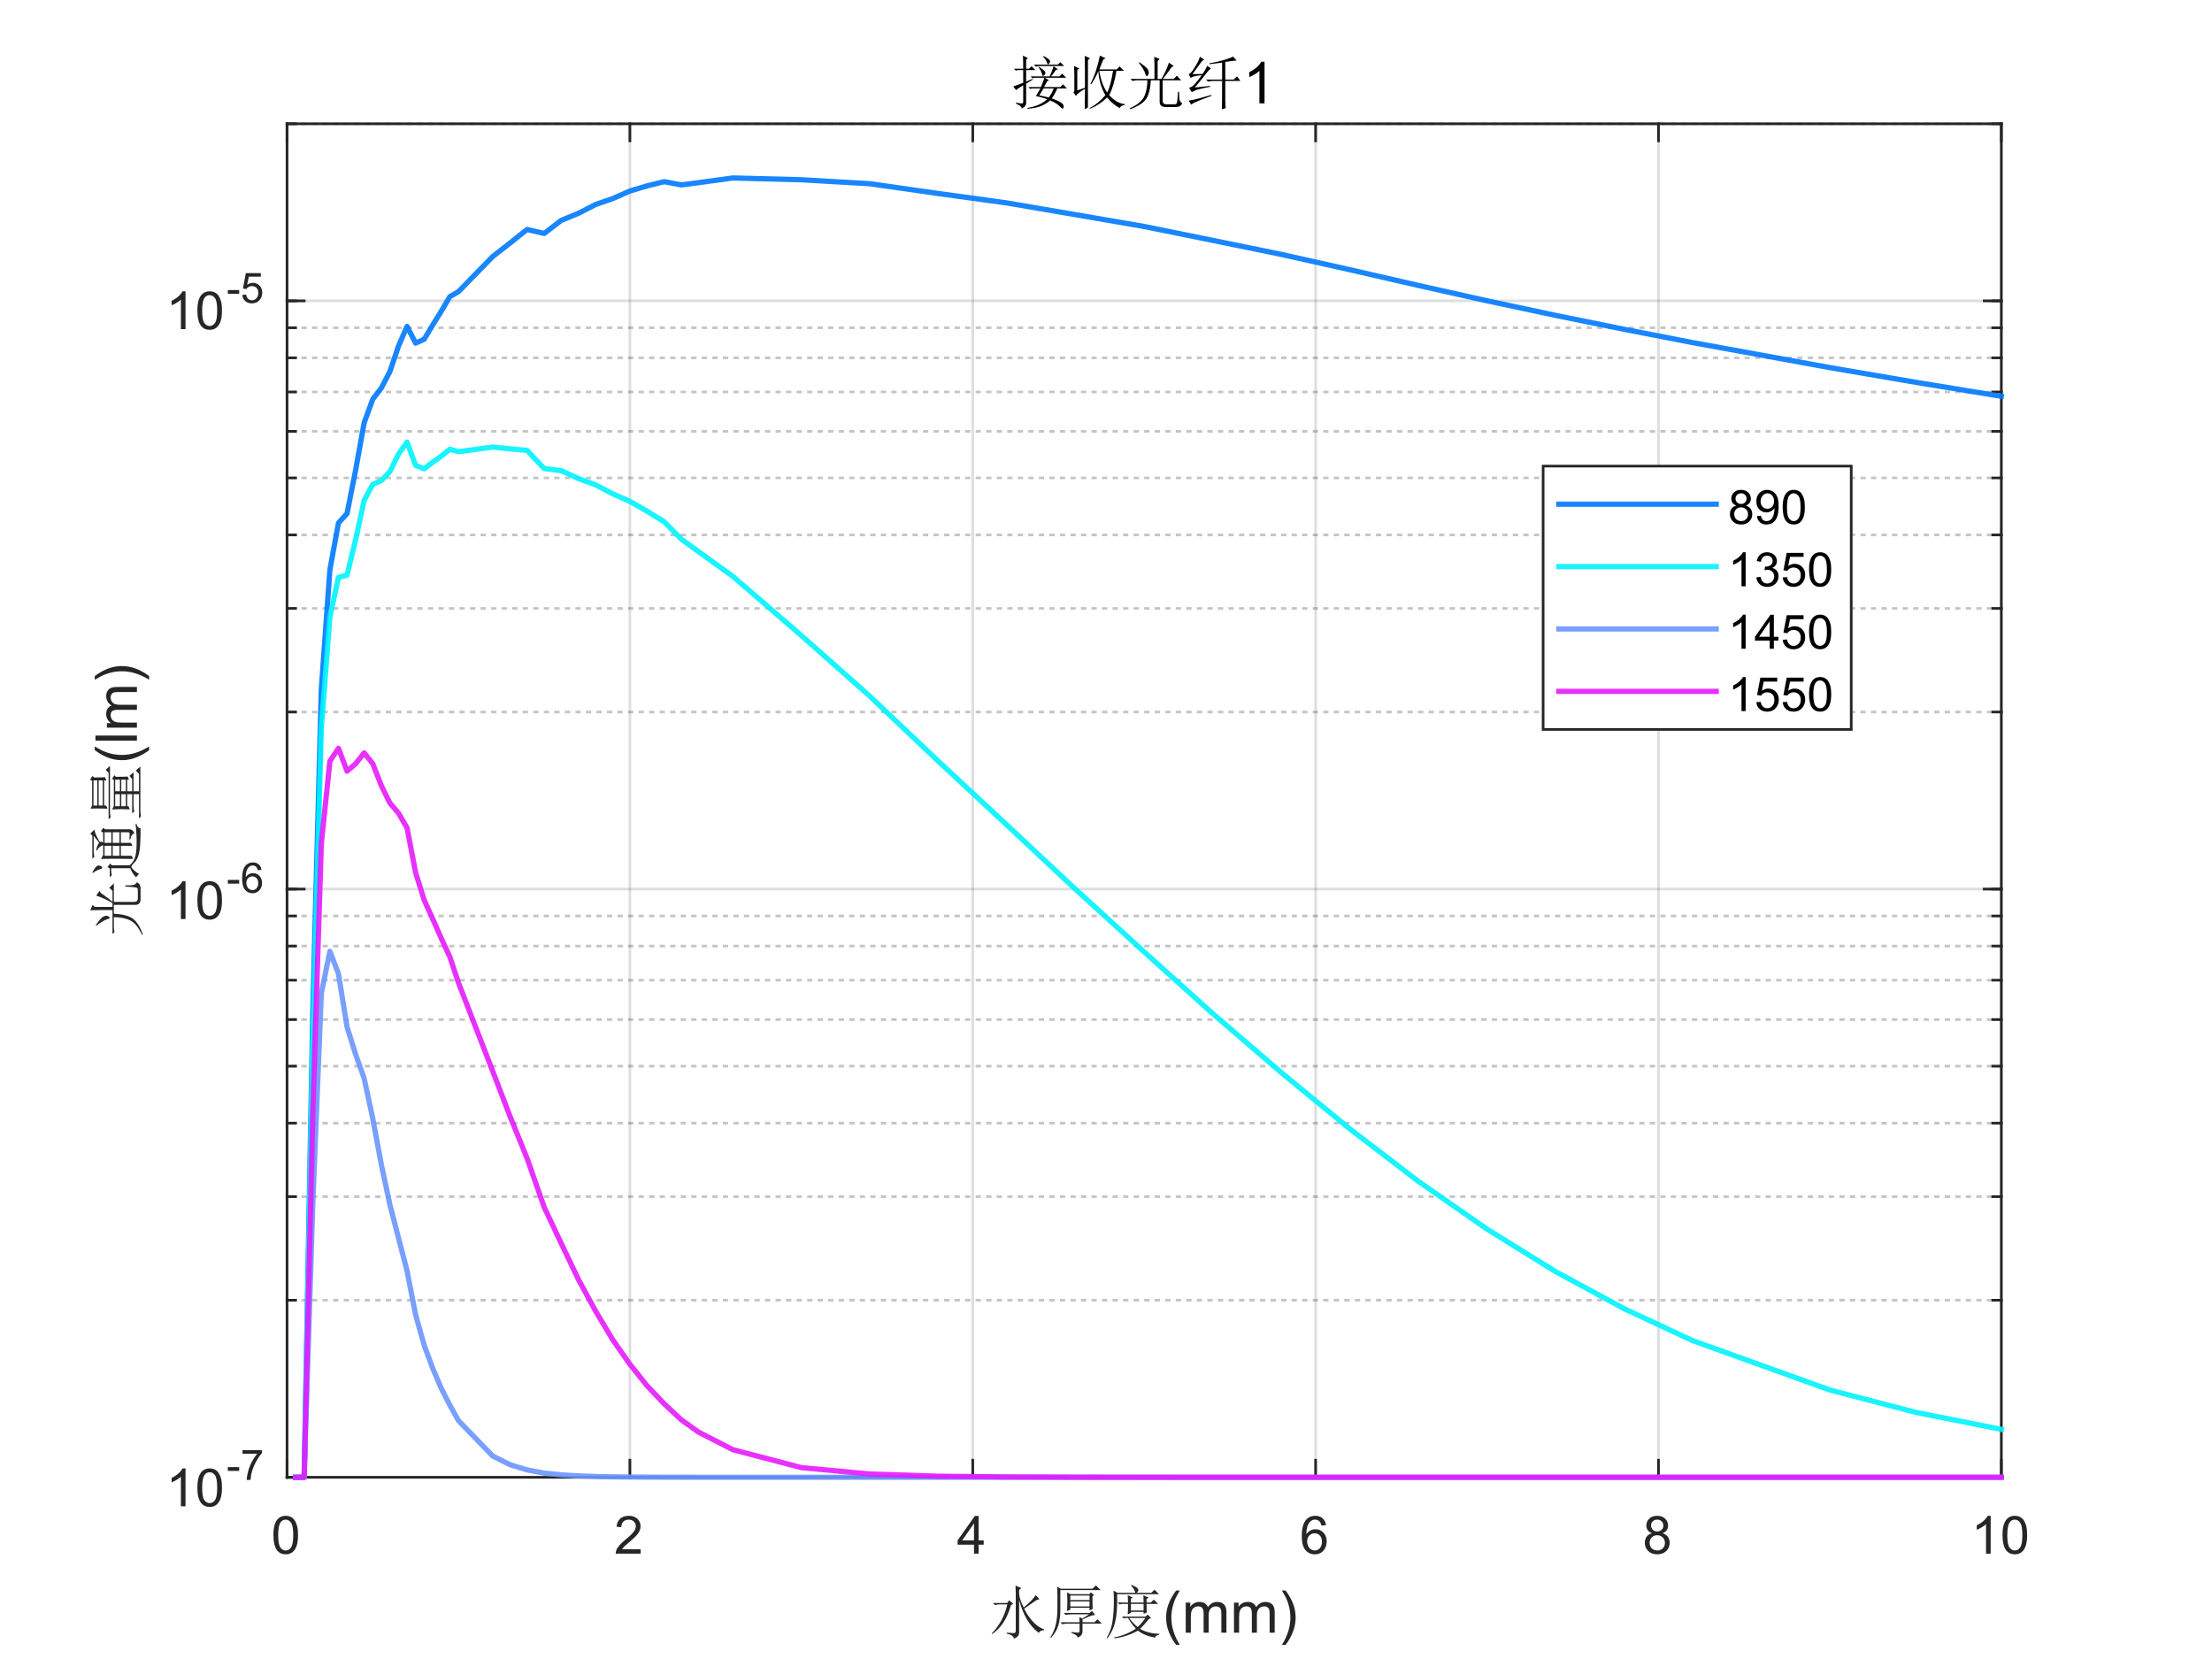 <?xml version="1.0"?>
<!DOCTYPE svg PUBLIC '-//W3C//DTD SVG 1.0//EN'
          'http://www.w3.org/TR/2001/REC-SVG-20010904/DTD/svg10.dtd'>
<svg xmlns:xlink="http://www.w3.org/1999/xlink" style="fill-opacity:1; color-rendering:auto; color-interpolation:auto; text-rendering:auto; stroke:black; stroke-linecap:square; stroke-miterlimit:10; shape-rendering:auto; stroke-opacity:1; fill:black; stroke-dasharray:none; font-weight:normal; stroke-width:1; font-family:'Dialog'; font-style:normal; stroke-linejoin:miter; font-size:12px; stroke-dashoffset:0; image-rendering:auto;" width="840" height="630" xmlns="http://www.w3.org/2000/svg"
><rect width="100%" height="100%" fill="#333333" stroke="none"/><!--Generated by the Batik Graphics2D SVG Generator--><defs id="genericDefs"
  /><g
  ><defs id="defs1"
    ><clipPath clipPathUnits="userSpaceOnUse" id="clipPath1"
      ><path d="M0 0 L840 0 L840 630 L0 630 L0 0 Z"
      /></clipPath
    ></defs
    ><g style="fill:white; stroke:white;"
    ><rect x="0" y="0" width="840" style="clip-path:url(#clipPath1); stroke:none;" height="630"
    /></g
    ><g style="fill:white; text-rendering:optimizeSpeed; color-rendering:optimizeSpeed; image-rendering:optimizeSpeed; shape-rendering:crispEdges; stroke:white; color-interpolation:sRGB;"
    ><rect x="0" width="840" height="630" y="0" style="stroke:none;"
      /><path style="stroke:none;" d="M109 561 L760 561 L760 47 L109 47 Z"
    /></g
    ><g style="stroke-linecap:butt; fill-opacity:0.149; fill:rgb(38,38,38); text-rendering:geometricPrecision; image-rendering:optimizeQuality; color-rendering:optimizeQuality; stroke-linejoin:round; stroke:rgb(38,38,38); color-interpolation:linearRGB; stroke-opacity:0.149;"
    ><line y2="47" style="fill:none;" x1="109" x2="109" y1="561"
      /><line y2="47" style="fill:none;" x1="239.2" x2="239.2" y1="561"
      /><line y2="47" style="fill:none;" x1="369.4" x2="369.4" y1="561"
      /><line y2="47" style="fill:none;" x1="499.6" x2="499.6" y1="561"
      /><line y2="47" style="fill:none;" x1="629.8" x2="629.8" y1="561"
      /><line y2="47" style="fill:none;" x1="760" x2="760" y1="561"
    /></g
    ><g style="stroke-linecap:butt; fill-opacity:0.251; fill:rgb(26,26,26); text-rendering:geometricPrecision; image-rendering:optimizeQuality; color-rendering:optimizeQuality; stroke-linejoin:bevel; stroke-dasharray:1,3; stroke:rgb(26,26,26); color-interpolation:linearRGB; stroke-opacity:0.251; stroke-miterlimit:1;"
    ><line y2="493.757" style="fill:none;" x1="760" x2="109" y1="493.757"
      /><line y2="454.421" style="fill:none;" x1="760" x2="109" y1="454.421"
      /><line y2="426.513" style="fill:none;" x1="760" x2="109" y1="426.513"
      /><line y2="404.865" style="fill:none;" x1="760" x2="109" y1="404.865"
      /><line y2="387.178" style="fill:none;" x1="760" x2="109" y1="387.178"
      /><line y2="372.224" style="fill:none;" x1="760" x2="109" y1="372.224"
      /><line y2="359.269" style="fill:none;" x1="760" x2="109" y1="359.269"
      /><line y2="347.843" style="fill:none;" x1="760" x2="109" y1="347.843"
      /><line y2="270.378" style="fill:none;" x1="760" x2="109" y1="270.378"
      /><line y2="231.043" style="fill:none;" x1="760" x2="109" y1="231.043"
      /><line y2="203.135" style="fill:none;" x1="760" x2="109" y1="203.135"
      /><line y2="181.487" style="fill:none;" x1="760" x2="109" y1="181.487"
      /><line y2="163.8" style="fill:none;" x1="760" x2="109" y1="163.8"
      /><line y2="148.845" style="fill:none;" x1="760" x2="109" y1="148.845"
      /><line y2="135.891" style="fill:none;" x1="760" x2="109" y1="135.891"
      /><line y2="124.465" style="fill:none;" x1="760" x2="109" y1="124.465"
      /><line y2="47" style="fill:none;" x1="760" x2="109" y1="47"
    /></g
    ><g style="stroke-linecap:butt; fill-opacity:0.149; fill:rgb(38,38,38); text-rendering:geometricPrecision; image-rendering:optimizeQuality; color-rendering:optimizeQuality; stroke-linejoin:round; stroke:rgb(38,38,38); color-interpolation:linearRGB; stroke-opacity:0.149;"
    ><line y2="561" style="fill:none;" x1="760" x2="109" y1="561"
      /><line y2="337.622" style="fill:none;" x1="760" x2="109" y1="337.622"
      /><line y2="114.244" style="fill:none;" x1="760" x2="109" y1="114.244"
      /><line x1="109" x2="760" y1="561" style="stroke-linecap:square; fill-opacity:1; fill:none; stroke-opacity:1;" y2="561"
      /><line x1="109" x2="760" y1="47" style="stroke-linecap:square; fill-opacity:1; fill:none; stroke-opacity:1;" y2="47"
      /><line x1="109" x2="109" y1="561" style="stroke-linecap:square; fill-opacity:1; fill:none; stroke-opacity:1;" y2="554.49"
      /><line x1="239.2" x2="239.2" y1="561" style="stroke-linecap:square; fill-opacity:1; fill:none; stroke-opacity:1;" y2="554.49"
      /><line x1="369.4" x2="369.4" y1="561" style="stroke-linecap:square; fill-opacity:1; fill:none; stroke-opacity:1;" y2="554.49"
      /><line x1="499.6" x2="499.6" y1="561" style="stroke-linecap:square; fill-opacity:1; fill:none; stroke-opacity:1;" y2="554.49"
      /><line x1="629.8" x2="629.8" y1="561" style="stroke-linecap:square; fill-opacity:1; fill:none; stroke-opacity:1;" y2="554.49"
      /><line x1="760" x2="760" y1="561" style="stroke-linecap:square; fill-opacity:1; fill:none; stroke-opacity:1;" y2="554.49"
      /><line x1="109" x2="109" y1="47" style="stroke-linecap:square; fill-opacity:1; fill:none; stroke-opacity:1;" y2="53.51"
      /><line x1="239.2" x2="239.2" y1="47" style="stroke-linecap:square; fill-opacity:1; fill:none; stroke-opacity:1;" y2="53.51"
      /><line x1="369.4" x2="369.4" y1="47" style="stroke-linecap:square; fill-opacity:1; fill:none; stroke-opacity:1;" y2="53.51"
      /><line x1="499.6" x2="499.6" y1="47" style="stroke-linecap:square; fill-opacity:1; fill:none; stroke-opacity:1;" y2="53.51"
      /><line x1="629.8" x2="629.8" y1="47" style="stroke-linecap:square; fill-opacity:1; fill:none; stroke-opacity:1;" y2="53.51"
      /><line x1="760" x2="760" y1="47" style="stroke-linecap:square; fill-opacity:1; fill:none; stroke-opacity:1;" y2="53.51"
    /></g
    ><g transform="translate(109,569)" style="font-size:20px; fill:rgb(38,38,38); text-rendering:geometricPrecision; color-rendering:optimizeQuality; image-rendering:optimizeQuality; stroke:rgb(38,38,38); color-interpolation:linearRGB;"
    ><path style="stroke:none;" d="M-5.172 13.938 Q-5.172 11.406 -4.648 9.852 Q-4.125 8.297 -3.094 7.461 Q-2.062 6.625 -0.5 6.625 Q0.656 6.625 1.523 7.086 Q2.391 7.547 2.953 8.422 Q3.516 9.297 3.844 10.555 Q4.172 11.812 4.172 13.938 Q4.172 16.453 3.648 18 Q3.125 19.547 2.102 20.398 Q1.078 21.25 -0.5 21.25 Q-2.578 21.25 -3.75 19.766 Q-5.172 17.969 -5.172 13.938 ZM-3.359 13.938 Q-3.359 17.469 -2.539 18.633 Q-1.719 19.797 -0.5 19.797 Q0.703 19.797 1.531 18.625 Q2.359 17.453 2.359 13.938 Q2.359 10.406 1.531 9.242 Q0.703 8.078 -0.516 8.078 Q-1.734 8.078 -2.453 9.109 Q-3.359 10.406 -3.359 13.938 Z"
    /></g
    ><g transform="translate(239.2,569)" style="font-size:20px; fill:rgb(38,38,38); text-rendering:geometricPrecision; color-rendering:optimizeQuality; image-rendering:optimizeQuality; stroke:rgb(38,38,38); color-interpolation:linearRGB;"
    ><path style="stroke:none;" d="M4.062 19.312 L4.062 21 L-5.391 21 Q-5.406 20.359 -5.188 19.781 Q-4.828 18.812 -4.031 17.875 Q-3.234 16.938 -1.734 15.703 Q0.609 13.797 1.43 12.68 Q2.25 11.562 2.25 10.562 Q2.25 9.516 1.5 8.797 Q0.75 8.078 -0.453 8.078 Q-1.719 8.078 -2.484 8.844 Q-3.25 9.609 -3.25 10.953 L-5.062 10.766 Q-4.875 8.75 -3.664 7.688 Q-2.453 6.625 -0.406 6.625 Q1.641 6.625 2.844 7.766 Q4.047 8.906 4.047 10.594 Q4.047 11.453 3.695 12.289 Q3.344 13.125 2.531 14.039 Q1.719 14.953 -0.172 16.562 Q-1.766 17.891 -2.211 18.359 Q-2.656 18.828 -2.953 19.312 L4.062 19.312 Z"
    /></g
    ><g transform="translate(369.4,569)" style="font-size:20px; fill:rgb(38,38,38); text-rendering:geometricPrecision; color-rendering:optimizeQuality; image-rendering:optimizeQuality; stroke:rgb(38,38,38); color-interpolation:linearRGB;"
    ><path style="stroke:none;" d="M0.469 21 L0.469 17.578 L-5.75 17.578 L-5.75 15.953 L0.781 6.688 L2.219 6.688 L2.219 15.953 L4.156 15.953 L4.156 17.578 L2.219 17.578 L2.219 21 L0.469 21 ZM0.469 15.953 L0.469 9.5 L-4.016 15.953 L0.469 15.953 Z"
    /></g
    ><g transform="translate(499.6,569)" style="font-size:20px; fill:rgb(38,38,38); text-rendering:geometricPrecision; color-rendering:optimizeQuality; image-rendering:optimizeQuality; stroke:rgb(38,38,38); color-interpolation:linearRGB;"
    ><path style="stroke:none;" d="M3.953 10.188 L2.203 10.328 Q1.969 9.297 1.547 8.828 Q0.828 8.062 -0.219 8.062 Q-1.062 8.062 -1.688 8.531 Q-2.516 9.141 -3 10.305 Q-3.484 11.469 -3.5 13.609 Q-2.859 12.656 -1.945 12.188 Q-1.031 11.719 -0.016 11.719 Q1.734 11.719 2.969 13.008 Q4.203 14.297 4.203 16.344 Q4.203 17.703 3.625 18.859 Q3.047 20.016 2.031 20.633 Q1.016 21.25 -0.281 21.25 Q-2.469 21.25 -3.859 19.633 Q-5.25 18.016 -5.25 14.297 Q-5.25 10.156 -3.719 8.266 Q-2.375 6.625 -0.109 6.625 Q1.578 6.625 2.656 7.57 Q3.734 8.516 3.953 10.188 ZM-3.219 16.359 Q-3.219 17.266 -2.836 18.094 Q-2.453 18.922 -1.758 19.359 Q-1.062 19.797 -0.312 19.797 Q0.812 19.797 1.609 18.898 Q2.406 18 2.406 16.453 Q2.406 14.969 1.617 14.117 Q0.828 13.266 -0.375 13.266 Q-1.562 13.266 -2.391 14.117 Q-3.219 14.969 -3.219 16.359 Z"
    /></g
    ><g transform="translate(629.8,569)" style="font-size:20px; fill:rgb(38,38,38); text-rendering:geometricPrecision; color-rendering:optimizeQuality; image-rendering:optimizeQuality; stroke:rgb(38,38,38); color-interpolation:linearRGB;"
    ><path style="stroke:none;" d="M-2.469 13.234 Q-3.562 12.828 -4.086 12.086 Q-4.609 11.344 -4.609 10.312 Q-4.609 8.75 -3.484 7.688 Q-2.359 6.625 -0.5 6.625 Q1.375 6.625 2.516 7.711 Q3.656 8.797 3.656 10.359 Q3.656 11.359 3.133 12.094 Q2.609 12.828 1.547 13.234 Q2.875 13.672 3.562 14.625 Q4.25 15.578 4.25 16.906 Q4.25 18.75 2.945 20 Q1.641 21.25 -0.469 21.25 Q-2.594 21.25 -3.891 19.992 Q-5.188 18.734 -5.188 16.859 Q-5.188 15.469 -4.477 14.523 Q-3.766 13.578 -2.469 13.234 ZM-2.812 10.25 Q-2.812 11.266 -2.156 11.914 Q-1.5 12.562 -0.469 12.562 Q0.547 12.562 1.203 11.922 Q1.859 11.281 1.859 10.359 Q1.859 9.391 1.188 8.727 Q0.516 8.062 -0.484 8.062 Q-1.484 8.062 -2.148 8.711 Q-2.812 9.359 -2.812 10.25 ZM-3.375 16.875 Q-3.375 17.625 -3.023 18.328 Q-2.672 19.031 -1.969 19.414 Q-1.266 19.797 -0.453 19.797 Q0.812 19.797 1.633 18.984 Q2.453 18.172 2.453 16.922 Q2.453 15.656 1.609 14.828 Q0.766 14 -0.516 14 Q-1.75 14 -2.562 14.82 Q-3.375 15.641 -3.375 16.875 Z"
    /></g
    ><g transform="translate(760,569)" style="font-size:20px; fill:rgb(38,38,38); text-rendering:geometricPrecision; color-rendering:optimizeQuality; image-rendering:optimizeQuality; stroke:rgb(38,38,38); color-interpolation:linearRGB;"
    ><path style="stroke:none;" d="M-4.047 21 L-5.812 21 L-5.812 9.797 Q-6.438 10.406 -7.469 11.008 Q-8.5 11.609 -9.328 11.922 L-9.328 10.219 Q-7.844 9.531 -6.742 8.539 Q-5.641 7.547 -5.188 6.625 L-4.047 6.625 L-4.047 21 ZM0.451 13.938 Q0.451 11.406 0.975 9.852 Q1.498 8.297 2.529 7.461 Q3.561 6.625 5.123 6.625 Q6.279 6.625 7.146 7.086 Q8.014 7.547 8.576 8.422 Q9.139 9.297 9.467 10.555 Q9.795 11.812 9.795 13.938 Q9.795 16.453 9.271 18 Q8.748 19.547 7.725 20.398 Q6.701 21.25 5.123 21.25 Q3.045 21.25 1.873 19.766 Q0.451 17.969 0.451 13.938 ZM2.264 13.938 Q2.264 17.469 3.084 18.633 Q3.904 19.797 5.123 19.797 Q6.326 19.797 7.154 18.625 Q7.982 17.453 7.982 13.938 Q7.982 10.406 7.154 9.242 Q6.326 8.078 5.107 8.078 Q3.889 8.078 3.17 9.109 Q2.264 10.406 2.264 13.938 Z"
    /></g
    ><g transform="translate(434.5,597)" style="font-size:22px; fill:rgb(38,38,38); text-rendering:geometricPrecision; color-rendering:optimizeQuality; image-rendering:optimizeQuality; stroke:rgb(38,38,38); color-interpolation:linearRGB;"
    ><path style="stroke:none;" d="M-48.859 5.125 L-46.625 6.062 L-47.484 6.75 Q-47.562 8.734 -47.133 10.109 Q-46.703 11.484 -45.766 13.453 Q-42.406 10.703 -41.203 8.734 L-39.75 10.281 Q-40.609 10.359 -41.891 11.312 Q-43.266 12.25 -45.594 13.891 Q-42.234 20.328 -38.031 21.703 L-38.031 22.047 Q-39.656 22.141 -40 23.094 Q-45.25 19.219 -47.484 10.531 L-47.484 22.562 Q-47.391 24.719 -49.547 25.234 Q-49.453 24.031 -52.203 23.344 L-52.203 23 Q-50.234 23.172 -49.5 23.172 Q-48.766 23.172 -48.766 22.141 L-48.766 8.297 Q-48.766 6.672 -48.859 5.125 ZM-57.703 23.516 L-57.875 23.266 Q-53.578 18.953 -51.953 12.25 L-54.609 12.25 Q-55.734 12.25 -56.672 12.516 L-57.453 11.734 L-52.031 11.734 L-51.266 10.703 L-49.719 12.078 L-50.578 12.516 Q-52.719 20.156 -57.703 23.516 ZM-24.531 19.047 Q-24.531 18.359 -24.625 17.062 L-23.5 17.672 Q-21.703 16.547 -20.922 16.031 L-27.719 16.031 Q-28.828 16.031 -29.781 16.297 L-30.547 15.516 L-20.75 15.516 L-19.812 14.75 L-18.609 16.297 Q-19.469 16.297 -20.672 16.766 Q-21.875 17.234 -23.422 18.016 L-23.422 19.047 L-18.859 19.047 L-17.75 17.922 L-16.109 19.562 L-23.422 19.562 L-23.422 22.484 Q-23.422 24.203 -25.312 24.891 Q-25.219 23.953 -27.625 23.094 L-27.625 22.734 Q-25.656 23 -25.094 23 Q-24.531 23 -24.531 22.141 L-24.531 19.562 L-29 19.562 Q-30.125 19.562 -31.062 19.812 L-31.844 19.047 L-24.531 19.047 ZM-28.062 8.906 L-28.062 10.625 L-20.75 10.625 L-20.75 8.906 L-28.062 8.906 ZM-28.062 11.141 L-28.062 13.031 L-20.75 13.031 L-20.75 11.141 L-28.062 11.141 ZM-19.641 9.156 Q-19.641 12.766 -19.547 13.969 L-20.75 14.578 L-20.75 13.547 L-28.062 13.547 L-28.062 14.234 L-29.266 14.828 Q-29.172 13.031 -29.172 11.266 Q-29.172 9.5 -29.266 7.703 L-27.969 8.391 L-20.844 8.391 L-20.234 7.703 L-19.031 8.734 L-19.641 9.156 ZM-32.953 13.719 L-32.953 8.641 Q-32.953 7.438 -33.047 5.469 L-31.75 6.328 L-19.641 6.328 L-18.344 5.031 L-16.547 6.844 L-31.844 6.844 L-31.844 14.234 Q-31.844 17.578 -32.531 20.031 Q-33.219 22.484 -35.359 24.984 L-35.625 24.812 Q-34.25 22.656 -33.602 20.031 Q-32.953 17.406 -32.953 13.719 ZM-6.234 16.031 Q-6.141 14.312 -6.141 12.078 L-8.375 12.078 L-9.406 12.25 L-10.094 11.562 L-6.141 11.562 Q-6.141 10.281 -6.234 8.734 L-4.344 9.672 L-5.031 10.109 L-5.031 11.562 L-0.219 11.562 Q-0.219 10.109 -0.297 8.812 L1.672 9.672 L0.906 10.188 L0.906 11.562 L2.531 11.562 L3.656 10.453 L5.281 12.078 L0.906 12.078 Q0.906 14.578 0.984 15.344 L-0.219 15.859 L-0.219 15.094 L-5.031 15.094 L-5.031 15.516 L-6.234 16.031 ZM1.766 17.844 Q-0.219 20.328 -1.594 21.531 Q1.156 23.266 5.719 23.438 L5.719 23.781 Q4.344 24.031 4.078 24.891 Q0.047 24.125 -2.359 22.219 Q-6.484 24.547 -11.297 25.156 L-11.391 24.812 Q-6.828 23.953 -3.141 21.453 Q-4.766 19.812 -6.141 17.406 L-7 17.406 L-7.781 17.578 L-8.469 16.891 L0.562 16.891 L1.328 16.125 L2.625 17.406 L1.766 17.844 ZM-5.719 17.406 Q-4.078 19.641 -2.453 20.844 Q-0.734 19.219 0.469 17.406 L-5.719 17.406 ZM-5.031 12.078 L-5.031 14.578 L-0.219 14.578 L-0.219 12.078 L-5.031 12.078 ZM-11.641 7.016 L-10.188 7.875 L-3.391 7.875 Q-3.484 7.359 -3.781 6.758 Q-4.078 6.156 -5.031 5.031 L-4.766 4.859 Q-2.797 5.719 -2.492 6.195 Q-2.188 6.672 -2.188 6.75 Q-2.188 7.266 -2.875 7.875 L2.703 7.875 L3.906 6.672 L5.625 8.391 L-10.266 8.391 Q-10.188 13.547 -10.57 16.422 Q-10.953 19.297 -11.812 21.367 Q-12.672 23.438 -13.969 25.156 L-14.219 24.984 Q-12.5 21.969 -12.031 18.703 Q-11.562 15.438 -11.516 12.039 Q-11.469 8.641 -11.641 7.016 ZM12.141 27.625 Q10.547 25.609 9.438 22.906 Q8.328 20.203 8.328 17.297 Q8.328 14.734 9.156 12.391 Q10.125 9.672 12.141 6.984 L13.531 6.984 Q12.234 9.219 11.812 10.172 Q11.156 11.656 10.781 13.266 Q10.312 15.281 10.312 17.312 Q10.312 22.469 13.531 27.625 L12.141 27.625 ZM15.779 23 L15.779 11.594 L17.514 11.594 L17.514 13.188 Q18.045 12.359 18.936 11.844 Q19.826 11.328 20.967 11.328 Q22.232 11.328 23.045 11.859 Q23.857 12.391 24.186 13.328 Q25.545 11.328 27.717 11.328 Q29.404 11.328 30.318 12.273 Q31.232 13.219 31.232 15.172 L31.232 23 L29.311 23 L29.311 15.812 Q29.311 14.656 29.123 14.141 Q28.936 13.625 28.443 13.32 Q27.951 13.016 27.279 13.016 Q26.076 13.016 25.279 13.812 Q24.482 14.609 24.482 16.375 L24.482 23 L22.561 23 L22.561 15.594 Q22.561 14.297 22.084 13.656 Q21.607 13.016 20.529 13.016 Q19.717 13.016 19.021 13.445 Q18.326 13.875 18.021 14.695 Q17.717 15.516 17.717 17.078 L17.717 23 L15.779 23 ZM34.105 23 L34.105 11.594 L35.84 11.594 L35.84 13.188 Q36.371 12.359 37.262 11.844 Q38.152 11.328 39.293 11.328 Q40.559 11.328 41.371 11.859 Q42.184 12.391 42.512 13.328 Q43.871 11.328 46.043 11.328 Q47.73 11.328 48.645 12.273 Q49.559 13.219 49.559 15.172 L49.559 23 L47.637 23 L47.637 15.812 Q47.637 14.656 47.449 14.141 Q47.262 13.625 46.77 13.32 Q46.277 13.016 45.605 13.016 Q44.402 13.016 43.605 13.812 Q42.809 14.609 42.809 16.375 L42.809 23 L40.887 23 L40.887 15.594 Q40.887 14.297 40.41 13.656 Q39.934 13.016 38.855 13.016 Q38.043 13.016 37.348 13.445 Q36.652 13.875 36.348 14.695 Q36.043 15.516 36.043 17.078 L36.043 23 L34.105 23 ZM53.697 27.625 L52.307 27.625 Q55.525 22.469 55.525 17.312 Q55.525 15.281 55.057 13.297 Q54.697 11.688 54.041 10.203 Q53.619 9.234 52.307 6.984 L53.697 6.984 Q55.713 9.672 56.682 12.391 Q57.51 14.734 57.51 17.297 Q57.51 20.203 56.4 22.906 Q55.291 25.609 53.697 27.625 Z"
    /></g
    ><g style="fill:rgb(38,38,38); text-rendering:geometricPrecision; color-rendering:optimizeQuality; image-rendering:optimizeQuality; stroke-linejoin:round; stroke:rgb(38,38,38); color-interpolation:linearRGB;"
    ><line y2="47" style="fill:none;" x1="109" x2="109" y1="561"
      /><line y2="47" style="fill:none;" x1="760" x2="760" y1="561"
      /><line y2="561" style="fill:none;" x1="109" x2="115.51" y1="561"
      /><line y2="337.622" style="fill:none;" x1="109" x2="115.51" y1="337.622"
      /><line y2="114.244" style="fill:none;" x1="109" x2="115.51" y1="114.244"
      /><line y2="561" style="fill:none;" x1="760" x2="753.49" y1="561"
      /><line y2="337.622" style="fill:none;" x1="760" x2="753.49" y1="337.622"
      /><line y2="114.244" style="fill:none;" x1="760" x2="753.49" y1="114.244"
      /><line y2="561" style="fill:none;" x1="109" x2="112.255" y1="561"
      /><line y2="493.757" style="fill:none;" x1="109" x2="112.255" y1="493.757"
      /><line y2="454.421" style="fill:none;" x1="109" x2="112.255" y1="454.421"
      /><line y2="426.513" style="fill:none;" x1="109" x2="112.255" y1="426.513"
      /><line y2="404.865" style="fill:none;" x1="109" x2="112.255" y1="404.865"
      /><line y2="387.178" style="fill:none;" x1="109" x2="112.255" y1="387.178"
      /><line y2="372.224" style="fill:none;" x1="109" x2="112.255" y1="372.224"
      /><line y2="359.269" style="fill:none;" x1="109" x2="112.255" y1="359.269"
      /><line y2="347.843" style="fill:none;" x1="109" x2="112.255" y1="347.843"
      /><line y2="337.622" style="fill:none;" x1="109" x2="112.255" y1="337.622"
      /><line y2="270.378" style="fill:none;" x1="109" x2="112.255" y1="270.378"
      /><line y2="231.043" style="fill:none;" x1="109" x2="112.255" y1="231.043"
      /><line y2="203.135" style="fill:none;" x1="109" x2="112.255" y1="203.135"
      /><line y2="181.487" style="fill:none;" x1="109" x2="112.255" y1="181.487"
      /><line y2="163.8" style="fill:none;" x1="109" x2="112.255" y1="163.8"
      /><line y2="148.845" style="fill:none;" x1="109" x2="112.255" y1="148.845"
      /><line y2="135.891" style="fill:none;" x1="109" x2="112.255" y1="135.891"
      /><line y2="124.465" style="fill:none;" x1="109" x2="112.255" y1="124.465"
      /><line y2="114.244" style="fill:none;" x1="109" x2="112.255" y1="114.244"
      /><line y2="47" style="fill:none;" x1="109" x2="112.255" y1="47"
      /><line y2="561" style="fill:none;" x1="760" x2="756.745" y1="561"
      /><line y2="493.757" style="fill:none;" x1="760" x2="756.745" y1="493.757"
      /><line y2="454.421" style="fill:none;" x1="760" x2="756.745" y1="454.421"
      /><line y2="426.513" style="fill:none;" x1="760" x2="756.745" y1="426.513"
      /><line y2="404.865" style="fill:none;" x1="760" x2="756.745" y1="404.865"
      /><line y2="387.178" style="fill:none;" x1="760" x2="756.745" y1="387.178"
      /><line y2="372.224" style="fill:none;" x1="760" x2="756.745" y1="372.224"
      /><line y2="359.269" style="fill:none;" x1="760" x2="756.745" y1="359.269"
      /><line y2="347.843" style="fill:none;" x1="760" x2="756.745" y1="347.843"
      /><line y2="337.622" style="fill:none;" x1="760" x2="756.745" y1="337.622"
      /><line y2="270.378" style="fill:none;" x1="760" x2="756.745" y1="270.378"
      /><line y2="231.043" style="fill:none;" x1="760" x2="756.745" y1="231.043"
      /><line y2="203.135" style="fill:none;" x1="760" x2="756.745" y1="203.135"
      /><line y2="181.487" style="fill:none;" x1="760" x2="756.745" y1="181.487"
      /><line y2="163.8" style="fill:none;" x1="760" x2="756.745" y1="163.8"
      /><line y2="148.845" style="fill:none;" x1="760" x2="756.745" y1="148.845"
      /><line y2="135.891" style="fill:none;" x1="760" x2="756.745" y1="135.891"
      /><line y2="124.465" style="fill:none;" x1="760" x2="756.745" y1="124.465"
      /><line y2="114.244" style="fill:none;" x1="760" x2="756.745" y1="114.244"
      /><line y2="47" style="fill:none;" x1="760" x2="756.745" y1="47"
    /></g
    ><g transform="translate(63,572)" style="font-size:20px; fill:rgb(38,38,38); text-rendering:geometricPrecision; color-rendering:optimizeQuality; image-rendering:optimizeQuality; stroke:rgb(38,38,38); color-interpolation:linearRGB;"
    ><path style="stroke:none;" d="M7.453 0 L5.688 0 L5.688 -11.203 Q5.062 -10.594 4.031 -9.992 Q3 -9.391 2.172 -9.078 L2.172 -10.781 Q3.656 -11.469 4.758 -12.461 Q5.859 -13.453 6.312 -14.375 L7.453 -14.375 L7.453 0 ZM11.951 -7.062 Q11.951 -9.594 12.475 -11.148 Q12.998 -12.703 14.029 -13.539 Q15.06 -14.375 16.623 -14.375 Q17.779 -14.375 18.646 -13.914 Q19.514 -13.453 20.076 -12.578 Q20.639 -11.703 20.967 -10.445 Q21.295 -9.188 21.295 -7.062 Q21.295 -4.547 20.771 -3 Q20.248 -1.453 19.225 -0.602 Q18.201 0.25 16.623 0.25 Q14.545 0.25 13.373 -1.234 Q11.951 -3.031 11.951 -7.062 ZM13.764 -7.062 Q13.764 -3.531 14.584 -2.367 Q15.404 -1.203 16.623 -1.203 Q17.826 -1.203 18.654 -2.375 Q19.482 -3.547 19.482 -7.062 Q19.482 -10.594 18.654 -11.758 Q17.826 -12.922 16.607 -12.922 Q15.389 -12.922 14.67 -11.891 Q13.764 -10.594 13.764 -7.062 Z"
    /></g
    ><g transform="translate(86,562)" style="font-size:16px; fill:rgb(38,38,38); text-rendering:geometricPrecision; color-rendering:optimizeQuality; image-rendering:optimizeQuality; stroke:rgb(38,38,38); color-interpolation:linearRGB;"
    ><path style="stroke:none;" d="M0.516 -3.438 L0.516 -4.859 L4.828 -4.859 L4.828 -3.438 L0.516 -3.438 ZM6.094 -9.953 L6.094 -11.312 L13.5 -11.312 L13.5 -10.219 Q12.406 -9.047 11.336 -7.117 Q10.266 -5.188 9.672 -3.156 Q9.25 -1.719 9.141 0 L7.688 0 Q7.719 -1.359 8.227 -3.273 Q8.734 -5.188 9.68 -6.961 Q10.625 -8.734 11.703 -9.953 L6.094 -9.953 Z"
    /></g
    ><g transform="translate(63,349)" style="font-size:20px; fill:rgb(38,38,38); text-rendering:geometricPrecision; color-rendering:optimizeQuality; image-rendering:optimizeQuality; stroke:rgb(38,38,38); color-interpolation:linearRGB;"
    ><path style="stroke:none;" d="M7.453 0 L5.688 0 L5.688 -11.203 Q5.062 -10.594 4.031 -9.992 Q3 -9.391 2.172 -9.078 L2.172 -10.781 Q3.656 -11.469 4.758 -12.461 Q5.859 -13.453 6.312 -14.375 L7.453 -14.375 L7.453 0 ZM11.951 -7.062 Q11.951 -9.594 12.475 -11.148 Q12.998 -12.703 14.029 -13.539 Q15.06 -14.375 16.623 -14.375 Q17.779 -14.375 18.646 -13.914 Q19.514 -13.453 20.076 -12.578 Q20.639 -11.703 20.967 -10.445 Q21.295 -9.188 21.295 -7.062 Q21.295 -4.547 20.771 -3 Q20.248 -1.453 19.225 -0.602 Q18.201 0.25 16.623 0.25 Q14.545 0.25 13.373 -1.234 Q11.951 -3.031 11.951 -7.062 ZM13.764 -7.062 Q13.764 -3.531 14.584 -2.367 Q15.404 -1.203 16.623 -1.203 Q17.826 -1.203 18.654 -2.375 Q19.482 -3.547 19.482 -7.062 Q19.482 -10.594 18.654 -11.758 Q17.826 -12.922 16.607 -12.922 Q15.389 -12.922 14.67 -11.891 Q13.764 -10.594 13.764 -7.062 Z"
    /></g
    ><g transform="translate(86,339)" style="font-size:16px; fill:rgb(38,38,38); text-rendering:geometricPrecision; color-rendering:optimizeQuality; image-rendering:optimizeQuality; stroke:rgb(38,38,38); color-interpolation:linearRGB;"
    ><path style="stroke:none;" d="M0.516 -3.438 L0.516 -4.859 L4.828 -4.859 L4.828 -3.438 L0.516 -3.438 ZM13.297 -8.656 L11.891 -8.547 Q11.703 -9.375 11.359 -9.75 Q10.797 -10.344 9.953 -10.344 Q9.281 -10.344 8.781 -9.969 Q8.109 -9.484 7.727 -8.555 Q7.344 -7.625 7.328 -5.906 Q7.844 -6.688 8.578 -7.062 Q9.312 -7.438 10.109 -7.438 Q11.516 -7.438 12.508 -6.398 Q13.5 -5.359 13.5 -3.719 Q13.5 -2.641 13.031 -1.719 Q12.562 -0.797 11.75 -0.297 Q10.938 0.203 9.906 0.203 Q8.156 0.203 7.047 -1.094 Q5.938 -2.391 5.938 -5.359 Q5.938 -8.688 7.156 -10.188 Q8.234 -11.5 10.047 -11.5 Q11.391 -11.5 12.258 -10.742 Q13.125 -9.984 13.297 -8.656 ZM7.547 -3.719 Q7.547 -2.984 7.859 -2.32 Q8.172 -1.656 8.727 -1.312 Q9.281 -0.969 9.891 -0.969 Q10.781 -0.969 11.422 -1.688 Q12.062 -2.406 12.062 -3.641 Q12.062 -4.828 11.43 -5.508 Q10.797 -6.188 9.828 -6.188 Q8.875 -6.188 8.211 -5.508 Q7.547 -4.828 7.547 -3.719 Z"
    /></g
    ><g transform="translate(63,125)" style="font-size:20px; fill:rgb(38,38,38); text-rendering:geometricPrecision; color-rendering:optimizeQuality; image-rendering:optimizeQuality; stroke:rgb(38,38,38); color-interpolation:linearRGB;"
    ><path style="stroke:none;" d="M7.453 0 L5.688 0 L5.688 -11.203 Q5.062 -10.594 4.031 -9.992 Q3 -9.391 2.172 -9.078 L2.172 -10.781 Q3.656 -11.469 4.758 -12.461 Q5.859 -13.453 6.312 -14.375 L7.453 -14.375 L7.453 0 ZM11.951 -7.062 Q11.951 -9.594 12.475 -11.148 Q12.998 -12.703 14.029 -13.539 Q15.06 -14.375 16.623 -14.375 Q17.779 -14.375 18.646 -13.914 Q19.514 -13.453 20.076 -12.578 Q20.639 -11.703 20.967 -10.445 Q21.295 -9.188 21.295 -7.062 Q21.295 -4.547 20.771 -3 Q20.248 -1.453 19.225 -0.602 Q18.201 0.25 16.623 0.25 Q14.545 0.25 13.373 -1.234 Q11.951 -3.031 11.951 -7.062 ZM13.764 -7.062 Q13.764 -3.531 14.584 -2.367 Q15.404 -1.203 16.623 -1.203 Q17.826 -1.203 18.654 -2.375 Q19.482 -3.547 19.482 -7.062 Q19.482 -10.594 18.654 -11.758 Q17.826 -12.922 16.607 -12.922 Q15.389 -12.922 14.67 -11.891 Q13.764 -10.594 13.764 -7.062 Z"
    /></g
    ><g transform="translate(86,115)" style="font-size:16px; fill:rgb(38,38,38); text-rendering:geometricPrecision; color-rendering:optimizeQuality; image-rendering:optimizeQuality; stroke:rgb(38,38,38); color-interpolation:linearRGB;"
    ><path style="stroke:none;" d="M0.516 -3.438 L0.516 -4.859 L4.828 -4.859 L4.828 -3.438 L0.516 -3.438 ZM6 -3 L7.469 -3.125 Q7.641 -2.047 8.234 -1.508 Q8.828 -0.969 9.672 -0.969 Q10.688 -0.969 11.391 -1.734 Q12.094 -2.5 12.094 -3.766 Q12.094 -4.969 11.422 -5.664 Q10.75 -6.359 9.656 -6.359 Q8.969 -6.359 8.422 -6.047 Q7.875 -5.734 7.562 -5.25 L6.25 -5.422 L7.359 -11.297 L13.047 -11.297 L13.047 -9.953 L8.484 -9.953 L7.859 -6.875 Q8.891 -7.594 10.031 -7.594 Q11.531 -7.594 12.562 -6.555 Q13.594 -5.516 13.594 -3.891 Q13.594 -2.328 12.688 -1.203 Q11.578 0.203 9.672 0.203 Q8.109 0.203 7.125 -0.68 Q6.141 -1.562 6 -3 Z"
    /></g
    ><g transform="translate(57,304) rotate(-90)" style="font-size:22px; fill:rgb(38,38,38); text-rendering:geometricPrecision; color-rendering:optimizeQuality; image-rendering:optimizeQuality; stroke:rgb(38,38,38); color-interpolation:linearRGB;"
    ><path style="stroke:none;" d="M-47.531 -20.391 L-47.359 -20.641 Q-44.516 -18.672 -44.133 -17.898 Q-43.75 -17.125 -43.75 -16.688 Q-43.75 -16.172 -44.047 -15.742 Q-44.344 -15.312 -44.516 -15.312 Q-44.859 -15.312 -45.125 -16.438 Q-45.641 -17.984 -47.531 -20.391 ZM-41.594 -14.281 L-41.594 -19.266 Q-41.594 -20.641 -41.688 -22.703 L-39.625 -21.844 L-40.391 -21.078 L-40.391 -14.281 L-38.938 -14.281 Q-37.219 -17.125 -36.094 -20.469 L-34.297 -19.188 L-35.062 -18.75 Q-36.953 -16.094 -38.422 -14.281 L-34.297 -14.281 L-33.094 -15.484 L-31.453 -13.766 L-38.5 -13.766 L-38.5 -6.125 Q-38.5 -4.656 -37.219 -4.656 L-33.781 -4.656 Q-33.172 -4.656 -33 -5.477 Q-32.828 -6.297 -32.656 -9.391 L-32.234 -9.391 Q-32.234 -7.156 -32.062 -6.336 Q-31.891 -5.516 -31.031 -5 Q-31.625 -3.703 -33.172 -3.625 L-37.469 -3.625 Q-39.625 -3.625 -39.625 -5.688 L-39.625 -13.766 L-42.969 -13.766 Q-43.234 -8.953 -44.781 -6.672 Q-46.328 -4.391 -50.875 -2.766 L-50.969 -3.109 Q-46.844 -5 -45.594 -7.406 Q-44.344 -9.812 -44.266 -13.766 L-47.875 -13.766 Q-48.984 -13.766 -49.938 -13.516 L-50.703 -14.281 L-41.594 -14.281 ZM-20.969 -17.297 L-20.969 -14.719 L-17.188 -14.719 L-17.188 -17.297 L-20.969 -17.297 ZM-16.078 -17.297 L-16.078 -14.719 L-12.031 -14.719 L-12.031 -17.297 L-16.078 -17.297 ZM-20.969 -14.203 L-20.969 -11.625 L-17.188 -11.625 L-17.188 -14.203 L-20.969 -14.203 ZM-16.078 -14.203 L-16.078 -11.625 L-12.031 -11.625 L-12.031 -14.203 L-16.078 -14.203 ZM-14.781 -7.844 Q-13.406 -7.75 -12.719 -7.75 Q-12.031 -7.75 -12.031 -8.438 L-12.031 -11.109 L-16.078 -11.109 L-16.078 -7.234 L-17.188 -6.719 L-17.188 -11.109 L-20.969 -11.109 L-20.969 -6.984 L-22.172 -6.469 Q-22.094 -8.781 -22.094 -12.734 Q-22.094 -16.688 -22.172 -18.672 L-20.719 -17.812 L-17.016 -17.812 Q-17.188 -19.188 -19 -20.219 L-18.828 -20.469 Q-17.359 -20.219 -15.984 -19.359 L-13.406 -21.422 L-19.172 -21.422 Q-20.375 -21.422 -21.312 -21.156 L-22.094 -21.938 L-13.328 -21.938 L-12.547 -22.703 L-11 -21.078 Q-12.375 -21.156 -15.734 -19.094 Q-15.641 -18.922 -15.641 -18.578 Q-15.641 -18.156 -16.078 -17.812 L-12.203 -17.812 L-11.609 -18.672 L-10.312 -17.719 L-10.922 -17.125 L-10.922 -8.016 Q-10.828 -6.547 -12.547 -5.953 Q-12.641 -7.156 -14.781 -7.5 L-14.781 -7.844 ZM-27.5 -21.766 L-27.328 -21.938 Q-26.125 -21.328 -25.398 -20.727 Q-24.672 -20.125 -24.672 -19.523 Q-24.672 -18.922 -25.016 -18.539 Q-25.359 -18.156 -25.531 -18.156 Q-25.875 -18.156 -26.047 -18.922 Q-26.297 -20.047 -27.5 -21.766 ZM-24.578 -7.75 Q-23.719 -6.719 -22.305 -5.992 Q-20.891 -5.266 -17.195 -5.133 Q-13.5 -5 -8.859 -5.516 L-8.859 -5.172 Q-10.578 -4.734 -10.484 -3.625 Q-14.531 -3.625 -17.062 -3.797 Q-19.594 -3.969 -21.188 -4.531 Q-22.781 -5.094 -23.719 -6.125 Q-24.75 -7.156 -25.18 -7.109 Q-25.609 -7.062 -26.516 -6.078 Q-27.422 -5.094 -27.844 -4.219 L-29.141 -5.344 Q-27.844 -6.641 -25.703 -7.578 L-25.703 -14.797 L-26.297 -14.797 Q-27.422 -14.797 -28.359 -14.547 L-29.141 -15.312 L-25.781 -15.312 L-25.266 -16.172 L-23.891 -15.141 L-24.578 -14.547 L-24.578 -7.75 ZM-2.156 -13.25 L-2.156 -11.453 L2.406 -11.453 L2.406 -13.25 L-2.156 -13.25 ZM3.516 -13.25 L3.516 -11.453 L7.906 -11.453 L7.906 -13.25 L3.516 -13.25 ZM-2.156 -10.938 L-2.156 -9.219 L2.406 -9.219 L2.406 -10.938 L-2.156 -10.938 ZM3.516 -10.938 L3.516 -9.219 L7.906 -9.219 L7.906 -10.938 L3.516 -10.938 ZM9.016 -13 Q9.016 -9.641 9.109 -8.531 L7.906 -8.016 L7.906 -8.703 L3.516 -8.703 L3.516 -6.812 L8.156 -6.812 L9.359 -7.844 L10.734 -6.297 L3.516 -6.297 L3.516 -4.219 L10.141 -4.219 L11.422 -5.438 L12.891 -3.703 L-3.953 -3.703 Q-5.078 -3.703 -6.016 -3.453 L-6.797 -4.219 L2.406 -4.219 L2.406 -6.297 L-2.062 -6.297 Q-3.188 -6.297 -4.125 -6.031 L-4.906 -6.812 L2.406 -6.812 L2.406 -8.703 L-2.156 -8.703 L-2.156 -8.188 L-3.359 -7.75 Q-3.266 -9.469 -3.266 -11.148 Q-3.266 -12.828 -3.359 -14.453 L-2.156 -13.766 L7.812 -13.766 L8.328 -14.453 L9.625 -13.516 L9.016 -13 ZM-1.891 -21.5 L-1.891 -20.047 L7.641 -20.047 L7.641 -21.5 L-1.891 -21.5 ZM-1.891 -19.531 L-1.891 -17.984 L7.641 -17.984 L7.641 -19.531 L-1.891 -19.531 ZM8.766 -21.328 Q8.766 -18.156 8.844 -17.125 L7.641 -16.609 L7.641 -17.469 L-1.891 -17.469 L-1.891 -16.688 L-3.094 -16.172 Q-3.016 -17.547 -3.016 -19.656 Q-3.016 -21.766 -3.094 -22.625 L-1.812 -22.016 L7.469 -22.016 L7.984 -22.797 L9.359 -21.844 L8.766 -21.328 ZM-7.141 -15.75 L10.484 -15.75 L11.688 -16.859 L13.141 -15.234 L-4.734 -15.234 Q-5.422 -15.234 -6.359 -14.969 L-7.141 -15.75 ZM19.141 -0.375 Q17.547 -2.391 16.438 -5.094 Q15.328 -7.797 15.328 -10.703 Q15.328 -13.266 16.156 -15.609 Q17.125 -18.328 19.141 -21.016 L20.531 -21.016 Q19.234 -18.781 18.812 -17.828 Q18.156 -16.344 17.781 -14.734 Q17.312 -12.719 17.312 -10.688 Q17.312 -5.531 20.531 -0.375 L19.141 -0.375 ZM22.732 -5 L22.732 -20.75 L24.67 -20.75 L24.67 -5 L22.732 -5 ZM27.667 -5 L27.667 -16.406 L29.401 -16.406 L29.401 -14.812 Q29.933 -15.641 30.823 -16.156 Q31.714 -16.672 32.855 -16.672 Q34.12 -16.672 34.933 -16.141 Q35.745 -15.609 36.073 -14.672 Q37.433 -16.672 39.605 -16.672 Q41.292 -16.672 42.206 -15.727 Q43.12 -14.781 43.12 -12.828 L43.12 -5 L41.198 -5 L41.198 -12.188 Q41.198 -13.344 41.011 -13.859 Q40.823 -14.375 40.331 -14.68 Q39.839 -14.984 39.167 -14.984 Q37.964 -14.984 37.167 -14.188 Q36.37 -13.391 36.37 -11.625 L36.37 -5 L34.448 -5 L34.448 -12.406 Q34.448 -13.703 33.972 -14.344 Q33.495 -14.984 32.417 -14.984 Q31.605 -14.984 30.909 -14.555 Q30.214 -14.125 29.909 -13.305 Q29.605 -12.484 29.605 -10.922 L29.605 -5 L27.667 -5 ZM47.259 -0.375 L45.868 -0.375 Q49.087 -5.531 49.087 -10.688 Q49.087 -12.719 48.618 -14.703 Q48.259 -16.312 47.602 -17.797 Q47.181 -18.766 45.868 -21.016 L47.259 -21.016 Q49.274 -18.328 50.243 -15.609 Q51.071 -13.266 51.071 -10.703 Q51.071 -7.797 49.962 -5.094 Q48.852 -2.391 47.259 -0.375 Z"
    /></g
    ><g transform="translate(434.5,44.25)" style="text-rendering:geometricPrecision; font-size:22px; color-interpolation:linearRGB; color-rendering:optimizeQuality; image-rendering:optimizeQuality;"
    ><path style="stroke:none;" d="M-41.906 -19.703 L-32.797 -19.703 L-31.844 -20.641 L-30.391 -19.188 L-39.234 -19.188 Q-40.359 -19.188 -41.125 -18.922 L-41.906 -19.703 ZM-39.844 -18.844 Q-37.953 -17.547 -37.734 -17.117 Q-37.516 -16.688 -37.516 -16.516 Q-37.516 -16.172 -37.859 -15.789 Q-38.203 -15.406 -38.375 -15.406 Q-38.641 -15.406 -38.812 -16.172 Q-39.062 -17.203 -40.094 -18.672 L-39.844 -18.844 ZM-36.828 -13.422 L-38.031 -11.188 L-31.844 -11.188 L-30.812 -12.219 L-29.359 -10.672 L-32.969 -10.672 Q-34.25 -7.922 -35.109 -6.891 Q-33.391 -6.297 -32.188 -5.648 Q-30.984 -5 -30.773 -4.523 Q-30.562 -4.047 -30.562 -3.703 Q-30.562 -3.453 -30.688 -3.234 Q-30.812 -3.016 -30.984 -3.016 Q-31.25 -3.016 -31.766 -3.531 Q-32.531 -4.391 -33.352 -4.914 Q-34.172 -5.438 -35.719 -6.125 Q-37.094 -4.906 -39.023 -4.047 Q-40.953 -3.188 -44.312 -2.938 L-44.312 -3.281 Q-42.5 -3.531 -40.57 -4.266 Q-38.641 -5 -36.828 -6.547 Q-38.812 -7.328 -41.125 -7.75 Q-40.266 -9.219 -39.406 -10.672 L-42.5 -10.672 L-43.281 -10.5 L-43.969 -11.188 L-39.234 -11.188 Q-38.375 -13.172 -37.859 -14.719 L-41.641 -14.719 L-42.422 -14.547 L-43.109 -15.234 L-35.891 -15.234 Q-35.547 -16 -35.156 -16.945 Q-34.766 -17.891 -34.422 -19.094 L-32.703 -17.891 L-33.484 -17.719 Q-34.688 -16 -35.375 -15.234 L-32.188 -15.234 L-31.156 -16.266 L-29.609 -14.719 L-37.688 -14.719 L-36.141 -13.766 L-36.828 -13.422 ZM-39.844 -8.016 Q-37.953 -7.672 -36.234 -7.234 Q-35.109 -8.703 -34.344 -10.672 L-38.203 -10.672 Q-38.984 -9.391 -39.844 -8.016 ZM-38.125 -22.969 Q-36.578 -22.109 -36.148 -21.68 Q-35.719 -21.25 -35.719 -20.984 Q-35.719 -20.641 -36.062 -20.211 Q-36.406 -19.781 -36.484 -19.781 Q-36.75 -19.781 -36.922 -20.469 Q-37.266 -21.5 -38.375 -22.797 L-38.125 -22.969 ZM-44.828 -13.25 L-42.422 -14.281 L-42.25 -14.031 L-44.828 -12.484 L-44.828 -5.172 Q-44.828 -3.797 -46.547 -3.016 Q-46.375 -3.969 -48.688 -4.906 L-48.688 -5.266 Q-46.797 -4.906 -46.367 -4.953 Q-45.938 -5 -45.938 -5.688 L-45.938 -11.875 Q-48.266 -10.5 -48.609 -9.984 L-49.719 -11.453 Q-48.172 -11.875 -45.938 -12.828 L-45.938 -17.641 L-47.75 -17.641 L-48.781 -17.469 L-49.469 -18.156 L-45.938 -18.156 Q-45.938 -21.672 -46.031 -23.141 L-44.141 -22.188 L-44.828 -21.594 L-44.828 -18.156 L-43.703 -18.156 L-42.766 -19.094 L-41.297 -17.641 L-44.828 -17.641 L-44.828 -13.25 ZM-17.062 -17.375 Q-16.203 -12.219 -14.062 -9.125 Q-12.688 -11.703 -11.828 -17.375 L-17.062 -17.375 ZM-16.812 -23.141 L-14.656 -22.109 L-15.516 -21.672 Q-16.203 -20.047 -17.062 -17.891 L-10.453 -17.891 L-9.328 -19.016 L-7.703 -17.375 L-10.531 -17.375 Q-11.391 -11.875 -13.281 -8.094 Q-10.281 -4.906 -7.359 -4.734 L-7.359 -4.391 Q-8.734 -4.312 -9.328 -3.188 Q-12.172 -4.828 -14.062 -7.234 Q-16.984 -4.391 -20.594 -2.938 L-20.766 -3.188 Q-17.406 -4.906 -14.75 -8.094 Q-17.062 -12.219 -17.406 -17.203 Q-18.609 -14.375 -20.156 -12.219 L-20.422 -12.391 Q-18.016 -17.031 -16.812 -23.141 ZM-26.516 -10.422 L-26.516 -15.656 Q-26.516 -17.375 -26.609 -19.188 L-24.625 -18.234 L-25.406 -17.641 L-25.406 -9.906 L-22.484 -10.938 Q-22.484 -19.953 -22.562 -23.047 L-20.594 -22.109 L-21.359 -21.422 L-21.359 -3.453 L-22.562 -2.766 Q-22.484 -6.297 -22.484 -10.5 Q-25.141 -9.047 -25.922 -7.844 L-26.859 -9.125 Q-26.438 -9.562 -26.516 -10.422 ZM-2.031 -20.391 L-1.859 -20.641 Q0.984 -18.672 1.367 -17.898 Q1.75 -17.125 1.75 -16.688 Q1.75 -16.172 1.453 -15.742 Q1.156 -15.312 0.984 -15.312 Q0.641 -15.312 0.375 -16.438 Q-0.141 -17.984 -2.031 -20.391 ZM3.906 -14.281 L3.906 -19.266 Q3.906 -20.641 3.812 -22.703 L5.875 -21.844 L5.109 -21.078 L5.109 -14.281 L6.562 -14.281 Q8.281 -17.125 9.406 -20.469 L11.203 -19.188 L10.438 -18.75 Q8.547 -16.094 7.078 -14.281 L11.203 -14.281 L12.406 -15.484 L14.047 -13.766 L7 -13.766 L7 -6.125 Q7 -4.656 8.281 -4.656 L11.719 -4.656 Q12.328 -4.656 12.5 -5.477 Q12.672 -6.297 12.844 -9.391 L13.266 -9.391 Q13.266 -7.156 13.438 -6.336 Q13.609 -5.516 14.469 -5 Q13.875 -3.703 12.328 -3.625 L8.031 -3.625 Q5.875 -3.625 5.875 -5.688 L5.875 -13.766 L2.531 -13.766 Q2.266 -8.953 0.719 -6.672 Q-0.828 -4.391 -5.375 -2.766 L-5.469 -3.109 Q-1.344 -5 -0.094 -7.406 Q1.156 -9.812 1.234 -13.766 L-2.375 -13.766 Q-3.484 -13.766 -4.438 -13.516 L-5.203 -14.281 L3.906 -14.281 ZM33.719 -22.797 L35.094 -21.25 Q34.406 -21.25 33.297 -21.078 Q32.094 -20.906 30.797 -20.734 L30.797 -14.031 L33.984 -14.031 L35.266 -15.234 L36.562 -13.516 L30.797 -13.516 L30.797 -6.031 Q30.797 -4.484 30.969 -3.188 L29.516 -2.766 Q29.594 -5.516 29.594 -13.516 L26.328 -13.516 Q25.219 -13.516 24.266 -13.25 L23.5 -14.031 L29.594 -14.031 L29.594 -20.469 Q27.625 -20.219 24.781 -19.875 L24.781 -20.219 Q27.531 -20.641 30.281 -21.461 Q33.031 -22.281 33.719 -22.797 ZM18.344 -16.094 L22.203 -16.172 Q23.328 -17.812 23.922 -19.266 L25.391 -18.234 Q24.703 -17.891 23.5 -16.266 Q22.203 -14.547 19.203 -11.016 Q22.547 -11.359 25.047 -11.625 L25.047 -11.281 Q22.641 -10.844 20.836 -10.375 Q19.031 -9.906 18.078 -9.219 L17.047 -10.938 Q18.078 -11.109 19.07 -12.18 Q20.062 -13.25 21.859 -15.656 Q21 -15.656 19.625 -15.398 Q18.25 -15.141 17.656 -14.625 L16.875 -16.094 Q17.562 -16.094 19.109 -18.539 Q20.656 -20.984 21.172 -22.703 L22.812 -21.594 Q22.031 -21.328 21.094 -19.875 Q20.062 -18.406 18.344 -16.094 ZM16.875 -6.031 Q18.516 -6.297 20.234 -6.727 Q21.953 -7.156 25.469 -8.188 L25.562 -7.844 Q22.719 -6.812 20.398 -5.859 Q18.078 -4.906 17.906 -4.484 L16.875 -6.031 ZM45.703 -5 L43.766 -5 L43.766 -17.328 Q43.062 -16.656 41.93 -15.992 Q40.797 -15.328 39.891 -14.984 L39.891 -16.859 Q41.516 -17.625 42.734 -18.711 Q43.953 -19.797 44.453 -20.812 L45.703 -20.812 L45.703 -5 Z"
    /></g
    ><g style="stroke-linecap:butt; fill-opacity:0.902; fill:rgb(0,121,255); text-rendering:geometricPrecision; image-rendering:optimizeQuality; color-rendering:optimizeQuality; stroke-linejoin:round; stroke:rgb(0,121,255); color-interpolation:linearRGB; stroke-width:2; stroke-opacity:0.902;"
    ><path d="M112.255 561 L115.51 561 L118.765 384.455 L122.02 261.765 L125.275 216.364 L128.53 198.583 L131.785 195.017 L135.04 178.571 L138.295 160.524 L141.55 151.609 L144.805 147.362 L148.06 141.098 L151.315 131.463 L154.57 123.948 L157.825 130.288 L161.08 128.827 L164.335 123.379 L167.59 118.164 L170.845 112.622 L174.1 110.751 L187.12 97.404 L193.63 92.341 L200.14 87.137 L206.65 88.646 L213.16 83.667 L219.67 81.007 L226.18 77.658 L232.69 75.405 L239.2 72.537 L245.71 70.594 L252.22 68.991 L258.73 70.216 L265.24 69.373 L278.26 67.582 L304.3 68.262 L330.34 69.768 L356.38 73.497 L382.42 77.076 L408.46 81.527 L434.5 86.009 L460.54 91.282 L486.58 96.608 L512.62 102.43 L538.66 108.403 L564.7 114.227 L590.74 119.768 L616.78 125.053 L642.82 130.106 L694.9 139.601 L727.45 145.17 L760 150.492" style="fill:none; fill-rule:evenodd;"
      /><path d="M112.255 561 L115.51 561 L118.765 394.94 L122.02 276.617 L125.275 234.256 L128.53 219.294 L131.785 218.422 L135.04 204.975 L138.295 189.974 L141.55 183.934 L144.805 182.486 L148.06 179.104 L151.315 172.462 L154.57 167.888 L157.825 176.736 L161.08 178.039 L164.335 175.506 L167.59 173.208 L170.845 170.607 L174.1 171.542 L187.12 169.76 L193.63 170.45 L200.14 171.024 L206.65 177.926 L213.16 178.744 L219.67 181.745 L226.18 184.127 L232.69 187.536 L239.2 190.396 L245.71 194.112 L252.22 198.15 L258.73 204.749 L265.24 209.474 L278.26 218.844 L304.3 241.329 L330.34 264.418 L356.38 289.129 L382.42 313.348 L408.46 337.738 L434.5 361.481 L460.54 384.923 L486.58 407.321 L512.62 428.715 L538.66 448.648 L564.7 466.767 L590.74 482.894 L616.78 496.998 L642.82 509.115 L694.9 527.846 L727.45 536.326 L760 542.8" style="fill:none; fill-rule:evenodd; stroke:rgb(0,242,255);"
      /><path d="M112.255 561 L115.51 561 L118.765 457.583 L122.02 377.218 L125.275 361.266 L128.53 369.786 L131.785 389.983 L135.04 400.378 L138.295 409.546 L141.55 424.735 L144.805 442.206 L148.06 457.5 L151.315 470.04 L154.57 482.607 L157.825 499.288 L161.08 510.853 L164.335 519.669 L167.59 527.273 L170.845 533.629 L174.1 539.475 L187.12 552.918 L193.63 556.208 L200.14 558.179 L206.65 559.414 L213.16 560.076 L219.67 560.47 L226.18 560.696 L232.69 560.827 L239.2 560.901 L245.71 560.944 L252.22 560.968 L258.73 560.982 L265.24 560.99 L278.26 560.997 L304.3 561 L330.34 561 L356.38 561 L382.42 561 L408.46 561 L434.5 561 L460.54 561 L486.58 561 L512.62 561 L538.66 561 L564.7 561 L590.74 561 L616.78 561 L642.82 561 L694.9 561 L727.45 561 L760 561" style="fill:none; fill-rule:evenodd; stroke:rgb(107,148,255);"
      /><path d="M112.255 561 L115.51 561 L118.765 423.385 L122.02 320.393 L125.275 289.028 L128.53 284.183 L131.785 292.839 L135.04 290.037 L138.295 285.899 L141.55 290.007 L144.805 298.319 L148.06 304.956 L151.315 308.767 L154.57 314.38 L157.825 331.36 L161.08 341.797 L164.335 349.007 L167.59 356.37 L170.845 363.442 L174.1 373.213 L187.12 406.82 L193.63 423.791 L200.14 439.824 L206.65 458.413 L213.16 472.257 L219.67 485.904 L226.18 497.873 L232.69 508.786 L239.2 518.077 L245.71 526.214 L252.22 533.1 L258.73 539.173 L265.24 543.814 L278.26 550.5 L304.3 557.328 L330.34 559.755 L356.38 560.587 L382.42 560.864 L408.46 560.955 L434.5 560.985 L460.54 560.995 L486.58 560.998 L512.62 561 L538.66 561 L564.7 561 L590.74 561 L616.78 561 L642.82 561 L694.9 561 L727.45 561 L760 561" style="fill:none; fill-rule:evenodd; stroke:rgb(228,27,255);"
    /></g
    ><g style="fill:white; text-rendering:optimizeSpeed; color-rendering:optimizeSpeed; image-rendering:optimizeSpeed; shape-rendering:crispEdges; stroke:white; color-interpolation:sRGB;"
    ><path style="stroke:none;" d="M703 277 L703 177 L586 177 L586 277 Z"
    /></g
    ><g transform="translate(656.2,191.464)" style="text-rendering:geometricPrecision; font-size:18px; color-interpolation:linearRGB; color-rendering:optimizeQuality; image-rendering:optimizeQuality;"
    ><path style="stroke:none;" d="M3.188 0.516 Q2.203 0.156 1.727 -0.516 Q1.25 -1.188 1.25 -2.109 Q1.25 -3.516 2.258 -4.477 Q3.266 -5.438 4.953 -5.438 Q6.641 -5.438 7.664 -4.461 Q8.688 -3.484 8.688 -2.078 Q8.688 -1.172 8.219 -0.508 Q7.75 0.156 6.797 0.516 Q7.984 0.906 8.602 1.766 Q9.219 2.625 9.219 3.812 Q9.219 5.469 8.047 6.594 Q6.875 7.719 4.969 7.719 Q3.062 7.719 1.898 6.586 Q0.734 5.453 0.734 3.766 Q0.734 2.516 1.367 1.664 Q2 0.812 3.188 0.516 ZM2.859 -2.172 Q2.859 -1.25 3.453 -0.672 Q4.047 -0.094 4.984 -0.094 Q5.891 -0.094 6.477 -0.672 Q7.062 -1.25 7.062 -2.078 Q7.062 -2.953 6.461 -3.547 Q5.859 -4.141 4.969 -4.141 Q4.062 -4.141 3.461 -3.562 Q2.859 -2.984 2.859 -2.172 ZM2.359 3.781 Q2.359 4.453 2.68 5.086 Q3 5.719 3.633 6.07 Q4.266 6.422 5 6.422 Q6.125 6.422 6.867 5.688 Q7.609 4.953 7.609 3.828 Q7.609 2.688 6.844 1.945 Q6.078 1.203 4.938 1.203 Q3.828 1.203 3.094 1.938 Q2.359 2.672 2.359 3.781 ZM10.995 4.516 L12.511 4.375 Q12.714 5.453 13.253 5.938 Q13.792 6.422 14.651 6.422 Q15.386 6.422 15.933 6.086 Q16.48 5.75 16.831 5.195 Q17.183 4.641 17.417 3.688 Q17.651 2.734 17.651 1.75 Q17.651 1.641 17.651 1.438 Q17.167 2.188 16.347 2.656 Q15.526 3.125 14.573 3.125 Q12.979 3.125 11.87 1.969 Q10.761 0.812 10.761 -1.094 Q10.761 -3.047 11.917 -4.242 Q13.073 -5.438 14.808 -5.438 Q16.073 -5.438 17.112 -4.758 Q18.151 -4.078 18.69 -2.828 Q19.23 -1.578 19.23 0.797 Q19.23 3.266 18.69 4.727 Q18.151 6.188 17.097 6.953 Q16.042 7.719 14.62 7.719 Q13.104 7.719 12.144 6.883 Q11.183 6.047 10.995 4.516 ZM17.48 -1.172 Q17.48 -2.531 16.753 -3.328 Q16.026 -4.125 15.011 -4.125 Q13.948 -4.125 13.167 -3.266 Q12.386 -2.406 12.386 -1.031 Q12.386 0.203 13.128 0.969 Q13.87 1.734 14.964 1.734 Q16.058 1.734 16.769 0.969 Q17.48 0.203 17.48 -1.172 ZM20.771 1.141 Q20.771 -1.141 21.24 -2.531 Q21.709 -3.922 22.639 -4.68 Q23.568 -5.438 24.975 -5.438 Q26.006 -5.438 26.787 -5.023 Q27.568 -4.609 28.076 -3.82 Q28.584 -3.031 28.881 -1.898 Q29.178 -0.766 29.178 1.141 Q29.178 3.406 28.709 4.805 Q28.24 6.203 27.311 6.961 Q26.381 7.719 24.975 7.719 Q23.1 7.719 22.037 6.391 Q20.771 4.781 20.771 1.141 ZM22.396 1.141 Q22.396 4.312 23.139 5.367 Q23.881 6.422 24.975 6.422 Q26.053 6.422 26.803 5.367 Q27.553 4.312 27.553 1.141 Q27.553 -2.031 26.803 -3.078 Q26.053 -4.125 24.959 -4.125 Q23.865 -4.125 23.209 -3.203 Q22.396 -2.031 22.396 1.141 Z"
    /></g
    ><g style="stroke-linecap:butt; fill-opacity:0.902; fill:rgb(0,121,255); text-rendering:geometricPrecision; image-rendering:optimizeQuality; color-rendering:optimizeQuality; stroke-linejoin:round; stroke:rgb(0,121,255); color-interpolation:linearRGB; stroke-width:2; stroke-opacity:0.902;"
    ><line y2="191.464" style="fill:none;" x1="591.975" x2="651.719" y1="191.464"
    /></g
    ><g transform="translate(656.2,215.155)" style="text-rendering:geometricPrecision; font-size:18px; color-interpolation:linearRGB; color-rendering:optimizeQuality; image-rendering:optimizeQuality;"
    ><path style="stroke:none;" d="M6.703 7.5 L5.125 7.5 L5.125 -2.578 Q4.547 -2.031 3.625 -1.492 Q2.703 -0.953 1.953 -0.672 L1.953 -2.203 Q3.281 -2.828 4.281 -3.719 Q5.281 -4.609 5.688 -5.438 L6.703 -5.438 L6.703 7.5 ZM10.761 4.094 L12.354 3.891 Q12.62 5.234 13.276 5.828 Q13.933 6.422 14.87 6.422 Q15.995 6.422 16.761 5.648 Q17.526 4.875 17.526 3.734 Q17.526 2.641 16.815 1.93 Q16.105 1.219 15.011 1.219 Q14.558 1.219 13.886 1.406 L14.058 0.016 Q14.214 0.031 14.323 0.031 Q15.323 0.031 16.136 -0.5 Q16.948 -1.031 16.948 -2.125 Q16.948 -3 16.355 -3.57 Q15.761 -4.141 14.839 -4.141 Q13.917 -4.141 13.3 -3.562 Q12.683 -2.984 12.511 -1.812 L10.933 -2.094 Q11.214 -3.688 12.245 -4.562 Q13.276 -5.438 14.808 -5.438 Q15.854 -5.438 16.745 -4.984 Q17.636 -4.531 18.105 -3.75 Q18.573 -2.969 18.573 -2.094 Q18.573 -1.25 18.128 -0.57 Q17.683 0.109 16.792 0.516 Q17.933 0.781 18.565 1.617 Q19.198 2.453 19.198 3.688 Q19.198 5.375 17.972 6.555 Q16.745 7.734 14.87 7.734 Q13.167 7.734 12.05 6.719 Q10.933 5.703 10.761 4.094 ZM20.771 4.125 L22.428 3.984 Q22.615 5.203 23.287 5.812 Q23.959 6.422 24.912 6.422 Q26.053 6.422 26.842 5.562 Q27.631 4.703 27.631 3.266 Q27.631 1.922 26.873 1.141 Q26.115 0.359 24.881 0.359 Q24.115 0.359 23.498 0.703 Q22.881 1.047 22.537 1.609 L21.053 1.406 L22.303 -5.203 L28.709 -5.203 L28.709 -3.703 L23.568 -3.703 L22.865 -0.234 Q24.037 -1.047 25.303 -1.047 Q26.99 -1.047 28.154 0.125 Q29.318 1.297 29.318 3.125 Q29.318 4.875 28.287 6.156 Q27.053 7.719 24.912 7.719 Q23.146 7.719 22.037 6.734 Q20.928 5.75 20.771 4.125 ZM30.782 1.141 Q30.782 -1.141 31.251 -2.531 Q31.72 -3.922 32.649 -4.68 Q33.579 -5.438 34.985 -5.438 Q36.017 -5.438 36.798 -5.023 Q37.579 -4.609 38.087 -3.82 Q38.595 -3.031 38.892 -1.898 Q39.188 -0.766 39.188 1.141 Q39.188 3.406 38.72 4.805 Q38.251 6.203 37.321 6.961 Q36.392 7.719 34.985 7.719 Q33.11 7.719 32.048 6.391 Q30.782 4.781 30.782 1.141 ZM32.407 1.141 Q32.407 4.312 33.149 5.367 Q33.892 6.422 34.985 6.422 Q36.063 6.422 36.813 5.367 Q37.563 4.312 37.563 1.141 Q37.563 -2.031 36.813 -3.078 Q36.063 -4.125 34.97 -4.125 Q33.876 -4.125 33.22 -3.203 Q32.407 -2.031 32.407 1.141 Z"
    /></g
    ><g style="stroke-linecap:butt; fill-opacity:0.902; fill:rgb(0,242,255); text-rendering:geometricPrecision; image-rendering:optimizeQuality; color-rendering:optimizeQuality; stroke-linejoin:round; stroke:rgb(0,242,255); color-interpolation:linearRGB; stroke-width:2; stroke-opacity:0.902;"
    ><line y2="215.155" style="fill:none;" x1="591.975" x2="651.719" y1="215.155"
    /></g
    ><g transform="translate(656.2,238.845)" style="text-rendering:geometricPrecision; font-size:18px; color-interpolation:linearRGB; color-rendering:optimizeQuality; image-rendering:optimizeQuality;"
    ><path style="stroke:none;" d="M6.703 7.5 L5.125 7.5 L5.125 -2.578 Q4.547 -2.031 3.625 -1.492 Q2.703 -0.953 1.953 -0.672 L1.953 -2.203 Q3.281 -2.828 4.281 -3.719 Q5.281 -4.609 5.688 -5.438 L6.703 -5.438 L6.703 7.5 ZM15.823 7.5 L15.823 4.422 L10.245 4.422 L10.245 2.969 L16.12 -5.391 L17.417 -5.391 L17.417 2.969 L19.151 2.969 L19.151 4.422 L17.417 4.422 L17.417 7.5 L15.823 7.5 ZM15.823 2.969 L15.823 -2.844 L11.792 2.969 L15.823 2.969 ZM20.771 4.125 L22.428 3.984 Q22.615 5.203 23.287 5.812 Q23.959 6.422 24.912 6.422 Q26.053 6.422 26.842 5.562 Q27.631 4.703 27.631 3.266 Q27.631 1.922 26.873 1.141 Q26.115 0.359 24.881 0.359 Q24.115 0.359 23.498 0.703 Q22.881 1.047 22.537 1.609 L21.053 1.406 L22.303 -5.203 L28.709 -5.203 L28.709 -3.703 L23.568 -3.703 L22.865 -0.234 Q24.037 -1.047 25.303 -1.047 Q26.99 -1.047 28.154 0.125 Q29.318 1.297 29.318 3.125 Q29.318 4.875 28.287 6.156 Q27.053 7.719 24.912 7.719 Q23.146 7.719 22.037 6.734 Q20.928 5.75 20.771 4.125 ZM30.782 1.141 Q30.782 -1.141 31.251 -2.531 Q31.72 -3.922 32.649 -4.68 Q33.579 -5.438 34.985 -5.438 Q36.017 -5.438 36.798 -5.023 Q37.579 -4.609 38.087 -3.82 Q38.595 -3.031 38.892 -1.898 Q39.188 -0.766 39.188 1.141 Q39.188 3.406 38.72 4.805 Q38.251 6.203 37.321 6.961 Q36.392 7.719 34.985 7.719 Q33.11 7.719 32.048 6.391 Q30.782 4.781 30.782 1.141 ZM32.407 1.141 Q32.407 4.312 33.149 5.367 Q33.892 6.422 34.985 6.422 Q36.063 6.422 36.813 5.367 Q37.563 4.312 37.563 1.141 Q37.563 -2.031 36.813 -3.078 Q36.063 -4.125 34.97 -4.125 Q33.876 -4.125 33.22 -3.203 Q32.407 -2.031 32.407 1.141 Z"
    /></g
    ><g style="stroke-linecap:butt; fill-opacity:0.902; fill:rgb(107,148,255); text-rendering:geometricPrecision; image-rendering:optimizeQuality; color-rendering:optimizeQuality; stroke-linejoin:round; stroke:rgb(107,148,255); color-interpolation:linearRGB; stroke-width:2; stroke-opacity:0.902;"
    ><line y2="238.845" style="fill:none;" x1="591.975" x2="651.719" y1="238.845"
    /></g
    ><g transform="translate(656.2,262.536)" style="text-rendering:geometricPrecision; font-size:18px; color-interpolation:linearRGB; color-rendering:optimizeQuality; image-rendering:optimizeQuality;"
    ><path style="stroke:none;" d="M6.703 7.5 L5.125 7.5 L5.125 -2.578 Q4.547 -2.031 3.625 -1.492 Q2.703 -0.953 1.953 -0.672 L1.953 -2.203 Q3.281 -2.828 4.281 -3.719 Q5.281 -4.609 5.688 -5.438 L6.703 -5.438 L6.703 7.5 ZM10.761 4.125 L12.417 3.984 Q12.604 5.203 13.276 5.812 Q13.948 6.422 14.901 6.422 Q16.042 6.422 16.831 5.562 Q17.62 4.703 17.62 3.266 Q17.62 1.922 16.862 1.141 Q16.105 0.359 14.87 0.359 Q14.104 0.359 13.487 0.703 Q12.87 1.047 12.526 1.609 L11.042 1.406 L12.292 -5.203 L18.698 -5.203 L18.698 -3.703 L13.558 -3.703 L12.854 -0.234 Q14.026 -1.047 15.292 -1.047 Q16.98 -1.047 18.144 0.125 Q19.308 1.297 19.308 3.125 Q19.308 4.875 18.276 6.156 Q17.042 7.719 14.901 7.719 Q13.136 7.719 12.026 6.734 Q10.917 5.75 10.761 4.125 ZM20.771 4.125 L22.428 3.984 Q22.615 5.203 23.287 5.812 Q23.959 6.422 24.912 6.422 Q26.053 6.422 26.842 5.562 Q27.631 4.703 27.631 3.266 Q27.631 1.922 26.873 1.141 Q26.115 0.359 24.881 0.359 Q24.115 0.359 23.498 0.703 Q22.881 1.047 22.537 1.609 L21.053 1.406 L22.303 -5.203 L28.709 -5.203 L28.709 -3.703 L23.568 -3.703 L22.865 -0.234 Q24.037 -1.047 25.303 -1.047 Q26.99 -1.047 28.154 0.125 Q29.318 1.297 29.318 3.125 Q29.318 4.875 28.287 6.156 Q27.053 7.719 24.912 7.719 Q23.146 7.719 22.037 6.734 Q20.928 5.75 20.771 4.125 ZM30.782 1.141 Q30.782 -1.141 31.251 -2.531 Q31.72 -3.922 32.649 -4.68 Q33.579 -5.438 34.985 -5.438 Q36.017 -5.438 36.798 -5.023 Q37.579 -4.609 38.087 -3.82 Q38.595 -3.031 38.892 -1.898 Q39.188 -0.766 39.188 1.141 Q39.188 3.406 38.72 4.805 Q38.251 6.203 37.321 6.961 Q36.392 7.719 34.985 7.719 Q33.11 7.719 32.048 6.391 Q30.782 4.781 30.782 1.141 ZM32.407 1.141 Q32.407 4.312 33.149 5.367 Q33.892 6.422 34.985 6.422 Q36.063 6.422 36.813 5.367 Q37.563 4.312 37.563 1.141 Q37.563 -2.031 36.813 -3.078 Q36.063 -4.125 34.97 -4.125 Q33.876 -4.125 33.22 -3.203 Q32.407 -2.031 32.407 1.141 Z"
    /></g
    ><g style="stroke-linecap:butt; fill-opacity:0.902; fill:rgb(228,27,255); text-rendering:geometricPrecision; image-rendering:optimizeQuality; color-rendering:optimizeQuality; stroke-linejoin:round; stroke:rgb(228,27,255); color-interpolation:linearRGB; stroke-width:2; stroke-opacity:0.902;"
    ><line y2="262.536" style="fill:none;" x1="591.975" x2="651.719" y1="262.536"
    /></g
    ><g style="stroke-linecap:butt; fill:rgb(38,38,38); text-rendering:geometricPrecision; color-rendering:optimizeQuality; image-rendering:optimizeQuality; color-interpolation:linearRGB; stroke:rgb(38,38,38);"
    ><path d="M586 277 L586 177 L703 177 L703 277 Z" style="fill:none; fill-rule:evenodd;"
    /></g
  ></g
></svg
>
